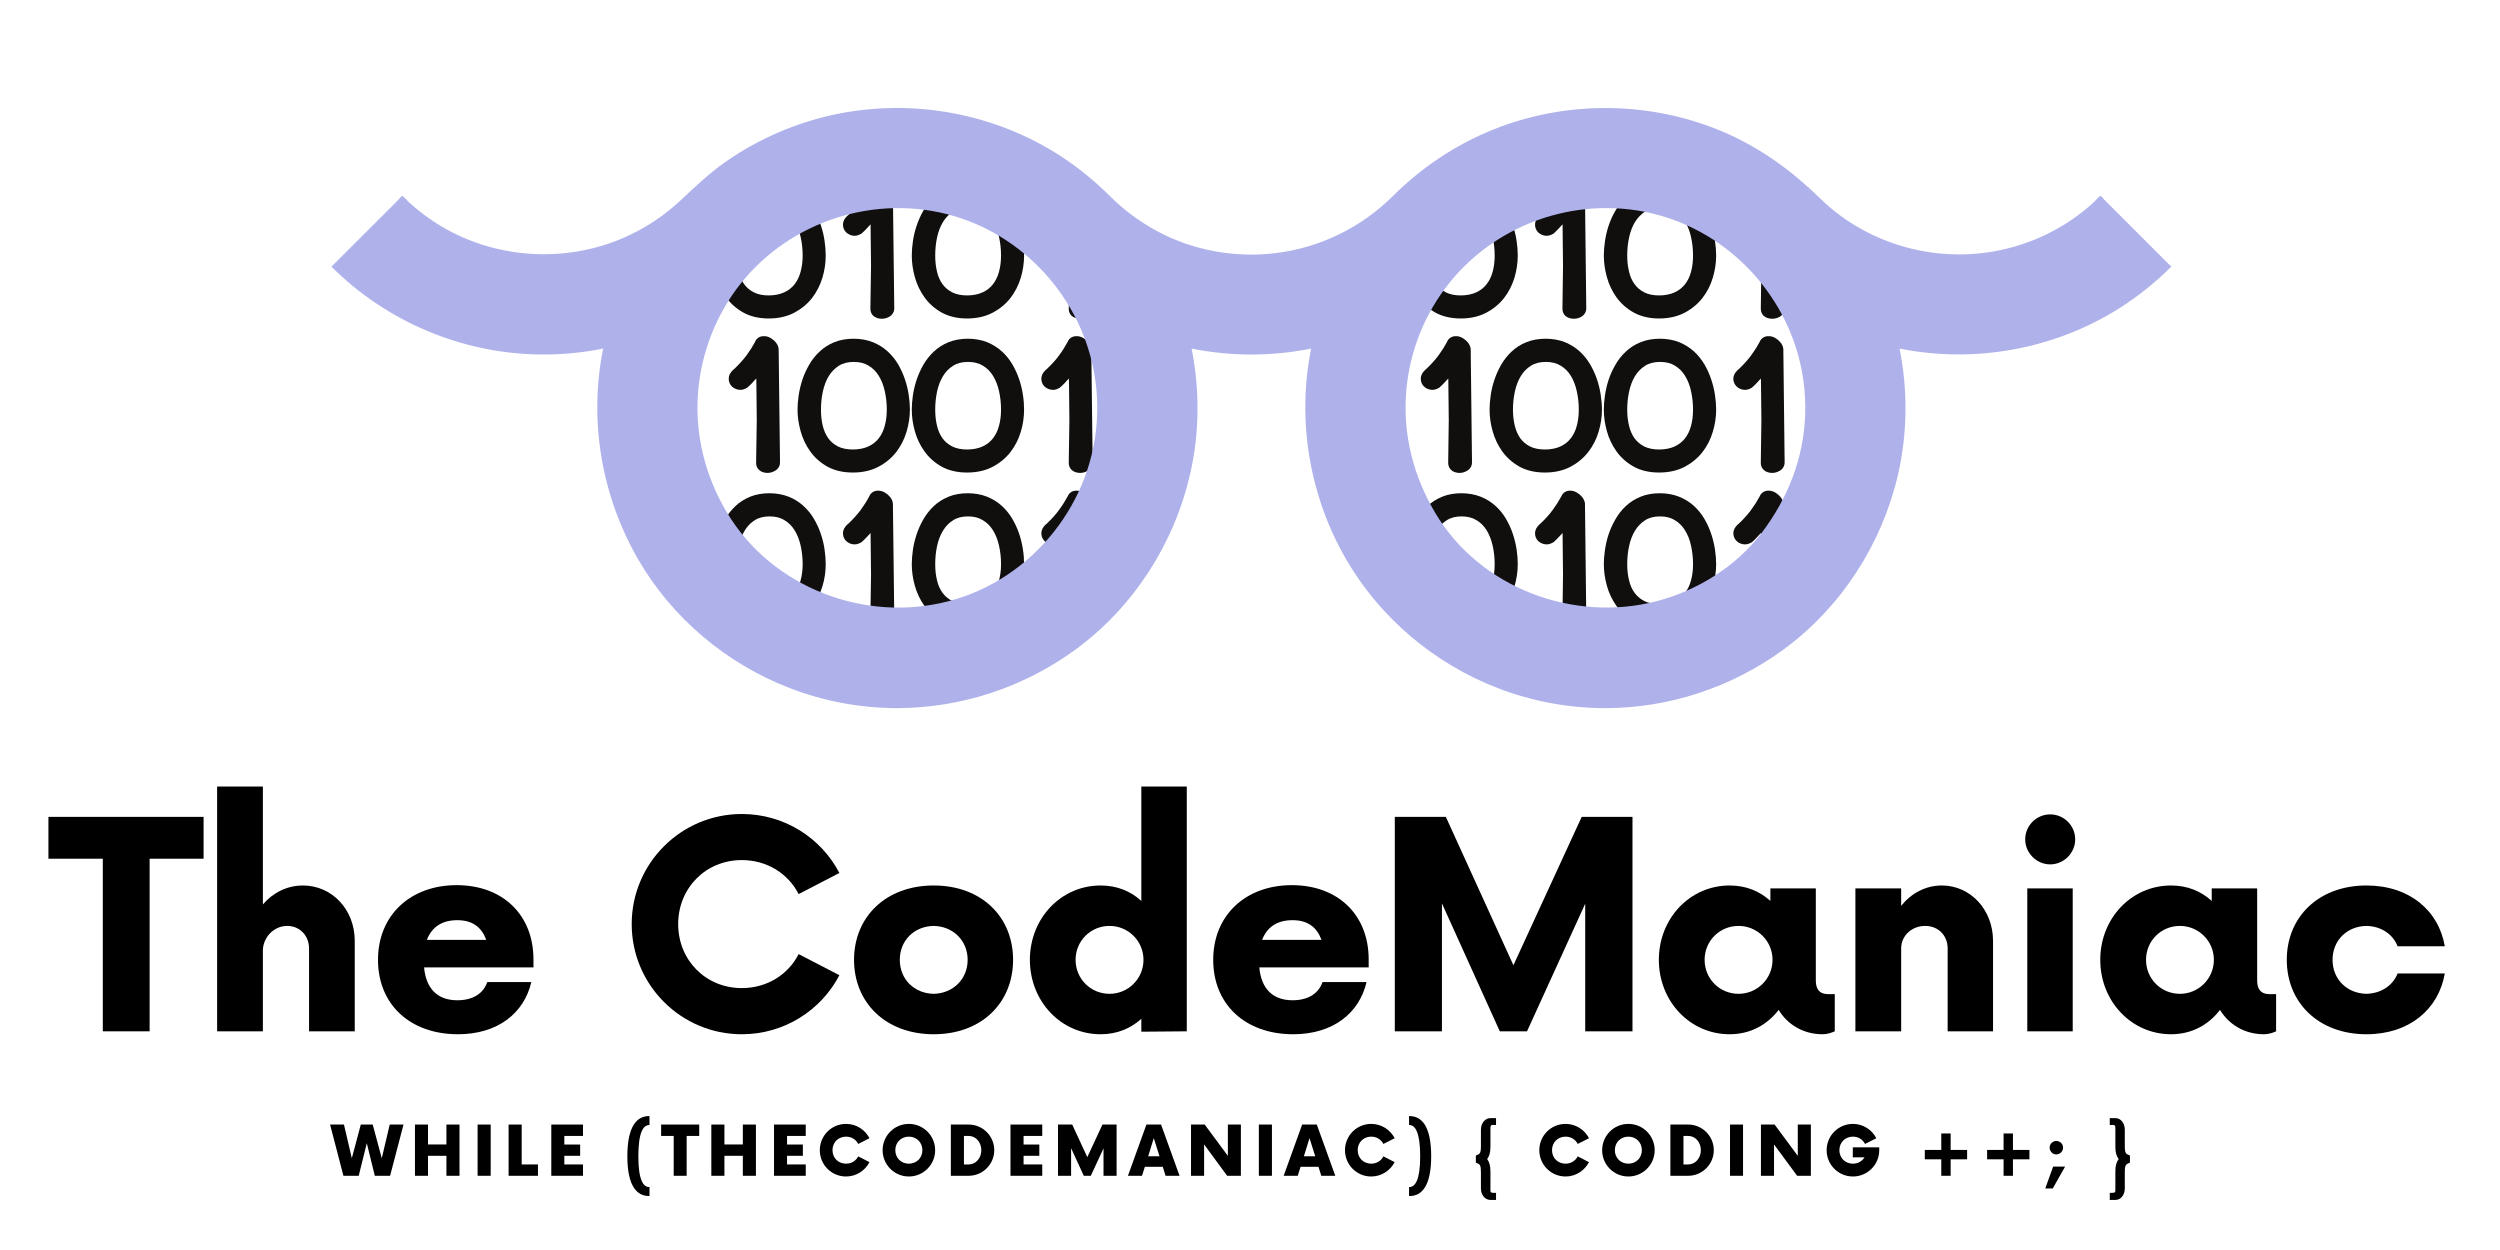 <svg xmlns="http://www.w3.org/2000/svg" width="150" viewBox="0 0 150 75" height="75" version="1.0"><defs><clipPath id="a"><path d="M 84.32 11 L 91.27 11 L 91.27 19.449 L 84.32 19.449 Z M 84.32 11"/></clipPath><clipPath id="b"><path d="M 92 10.914 L 95.23 10.914 L 95.23 19.449 L 92 19.449 Z M 92 10.914"/></clipPath><clipPath id="c"><path d="M 96 11 L 103 11 L 103 19.449 L 96 19.449 Z M 96 11"/></clipPath><clipPath id="d"><path d="M 104 10.914 L 107.09 10.914 L 107.09 19.449 L 104 19.449 Z M 104 10.914"/></clipPath><clipPath id="e"><path d="M 104 20.109 L 107.09 20.109 L 107.09 28.691 L 104 28.691 Z M 104 20.109"/></clipPath><clipPath id="f"><path d="M 84.32 29.352 L 91.27 29.352 L 91.27 37.645 L 84.32 37.645 Z M 84.32 29.352"/></clipPath><clipPath id="g"><path d="M 92 29.352 L 95.23 29.352 L 95.23 37.645 L 92 37.645 Z M 92 29.352"/></clipPath><clipPath id="h"><path d="M 96 29.352 L 103 29.352 L 103 37.645 L 96 37.645 Z M 96 29.352"/></clipPath><clipPath id="i"><path d="M 104 29.352 L 107.09 29.352 L 107.09 37.645 L 104 37.645 Z M 104 29.352"/></clipPath><clipPath id="j"><path d="M 42.801 11 L 49.691 11 L 49.691 19.449 L 42.801 19.449 Z M 42.801 11"/></clipPath><clipPath id="k"><path d="M 50.352 10.914 L 54 10.914 L 54 19.449 L 50.352 19.449 Z M 50.352 10.914"/></clipPath><clipPath id="l"><path d="M 54.312 11 L 61.57 11 L 61.57 19.449 L 54.312 19.449 Z M 54.312 11"/></clipPath><clipPath id="m"><path d="M 62.23 10.914 L 65.57 10.914 L 65.57 19.449 L 62.23 19.449 Z M 62.23 10.914"/></clipPath><clipPath id="n"><path d="M 62.23 20.109 L 65.57 20.109 L 65.57 28.691 L 62.23 28.691 Z M 62.23 20.109"/></clipPath><clipPath id="o"><path d="M 42.801 29.352 L 49.691 29.352 L 49.691 37.645 L 42.801 37.645 Z M 42.801 29.352"/></clipPath><clipPath id="p"><path d="M 50.352 29.352 L 54 29.352 L 54 37.645 L 50.352 37.645 Z M 50.352 29.352"/></clipPath><clipPath id="q"><path d="M 54.312 29.352 L 61.57 29.352 L 61.57 37.645 L 54.312 37.645 Z M 54.312 29.352"/></clipPath><clipPath id="r"><path d="M 62.23 29.352 L 65.57 29.352 L 65.57 37.645 L 62.23 37.645 Z M 62.23 29.352"/></clipPath><clipPath id="s"><path d="M 19.887 6.25 L 130.273 6.25 L 130.273 42.5 L 19.887 42.5 Z M 19.887 6.25"/></clipPath></defs><g clip-path="url(#a)"><path fill="#100F0D" d="M 85.73 15.332 C 85.73 14.969 85.77 14.605 85.844 14.25 C 85.918 13.906 86.035 13.594 86.195 13.324 C 86.355 13.062 86.555 12.859 86.805 12.695 C 87.039 12.543 87.344 12.469 87.699 12.469 C 88.047 12.469 88.348 12.543 88.59 12.691 C 88.844 12.848 89.039 13.043 89.199 13.297 C 89.359 13.562 89.48 13.871 89.559 14.219 C 89.641 14.578 89.68 14.953 89.68 15.332 C 89.68 15.684 89.641 16.012 89.559 16.312 C 89.48 16.598 89.359 16.852 89.191 17.059 C 89.031 17.266 88.828 17.426 88.57 17.543 C 88.078 17.777 87.242 17.797 86.754 17.543 C 86.516 17.422 86.324 17.262 86.176 17.055 C 86.023 16.852 85.91 16.598 85.84 16.309 C 85.766 16.008 85.73 15.68 85.73 15.332 Z M 85.078 17.828 C 85.34 18.199 85.688 18.508 86.105 18.746 C 86.531 18.984 87.051 19.109 87.645 19.109 C 88.223 19.109 88.738 18.992 89.168 18.766 C 89.602 18.539 89.961 18.242 90.242 17.883 C 90.523 17.523 90.73 17.113 90.867 16.668 C 90.996 16.227 91.066 15.777 91.066 15.332 C 91.066 15.059 91.043 14.758 90.996 14.445 C 90.949 14.133 90.871 13.816 90.766 13.504 C 90.664 13.195 90.523 12.895 90.359 12.609 C 90.188 12.316 89.973 12.059 89.723 11.828 C 89.473 11.602 89.172 11.418 88.836 11.281 C 88.156 11.008 87.203 11.008 86.523 11.289 C 86.188 11.43 85.891 11.617 85.641 11.852 C 85.395 12.086 85.188 12.352 85.016 12.652 C 84.848 12.945 84.711 13.246 84.613 13.559 C 84.508 13.863 84.438 14.18 84.391 14.484 C 84.348 14.789 84.328 15.074 84.328 15.332 C 84.328 15.75 84.387 16.18 84.508 16.613 C 84.629 17.055 84.816 17.461 85.078 17.828"/></g><g clip-path="url(#b)"><path fill="#100F0D" d="M 93.008 13.777 Z M 92.672 14.137 C 92.84 14.168 93.008 14.137 93.215 14.016 C 93.324 13.914 93.426 13.816 93.52 13.711 C 93.59 13.629 93.668 13.551 93.754 13.461 L 93.781 15.961 L 93.746 18.512 C 93.746 18.812 93.91 18.957 94.004 19.012 C 94.129 19.086 94.273 19.125 94.434 19.125 C 94.59 19.125 94.742 19.086 94.883 19.004 C 95.07 18.891 95.176 18.711 95.176 18.488 L 95.098 11.68 C 95.074 11.539 95.016 11.41 94.926 11.301 C 94.844 11.199 94.742 11.113 94.621 11.039 C 94.477 10.949 94.316 10.914 94.156 10.922 C 93.945 10.938 93.773 11.055 93.688 11.242 C 93.684 11.25 93.68 11.258 93.68 11.262 C 93.602 11.406 93.523 11.539 93.445 11.664 C 93.355 11.809 93.258 11.949 93.156 12.086 C 93.055 12.227 92.938 12.367 92.809 12.512 C 92.691 12.641 92.559 12.77 92.414 12.906 C 92.398 12.922 92.379 12.934 92.363 12.949 C 92.188 13.113 92.102 13.289 92.102 13.473 C 92.102 13.648 92.16 13.801 92.27 13.922 C 92.375 14.027 92.508 14.102 92.672 14.137"/></g><g clip-path="url(#c)"><path fill="#100F0D" d="M 101.582 15.332 C 101.582 15.684 101.543 16.012 101.461 16.312 C 101.383 16.598 101.262 16.852 101.098 17.059 C 100.934 17.266 100.73 17.426 100.477 17.543 C 99.98 17.777 99.145 17.797 98.656 17.543 C 98.418 17.422 98.23 17.262 98.078 17.055 C 97.926 16.852 97.812 16.598 97.746 16.309 C 97.668 16.008 97.633 15.68 97.633 15.332 C 97.633 14.969 97.668 14.605 97.746 14.25 C 97.82 13.906 97.934 13.594 98.098 13.324 C 98.258 13.062 98.457 12.859 98.707 12.695 C 98.945 12.543 99.246 12.469 99.602 12.469 C 99.953 12.469 100.25 12.543 100.492 12.691 C 100.742 12.848 100.945 13.043 101.098 13.297 C 101.266 13.562 101.387 13.871 101.461 14.219 C 101.543 14.578 101.582 14.953 101.582 15.332 Z M 102.668 13.504 C 102.566 13.195 102.426 12.895 102.262 12.609 C 102.09 12.316 101.875 12.059 101.629 11.828 C 101.375 11.602 101.074 11.418 100.742 11.281 C 100.059 11.008 99.102 11.008 98.43 11.289 C 98.09 11.43 97.793 11.617 97.543 11.852 C 97.297 12.086 97.086 12.352 96.918 12.652 C 96.75 12.945 96.613 13.246 96.512 13.559 C 96.41 13.863 96.34 14.18 96.297 14.484 C 96.25 14.789 96.23 15.074 96.23 15.332 C 96.23 15.75 96.289 16.18 96.41 16.613 C 96.527 17.055 96.723 17.461 96.98 17.828 C 97.246 18.199 97.59 18.508 98.012 18.746 C 98.438 18.984 98.953 19.109 99.547 19.109 C 100.125 19.109 100.637 18.992 101.074 18.766 C 101.504 18.539 101.863 18.242 102.145 17.883 C 102.426 17.523 102.637 17.113 102.766 16.668 C 102.902 16.227 102.969 15.777 102.969 15.332 C 102.969 15.059 102.945 14.758 102.898 14.445 C 102.852 14.133 102.773 13.816 102.668 13.504"/></g><g clip-path="url(#d)"><path fill="#100F0D" d="M 104.91 13.777 Z M 104.57 14.137 C 104.742 14.168 104.91 14.137 105.117 14.016 C 105.23 13.914 105.328 13.816 105.422 13.711 C 105.496 13.629 105.57 13.551 105.656 13.461 L 105.684 15.961 L 105.648 18.512 C 105.648 18.812 105.812 18.957 105.906 19.012 C 106.031 19.086 106.172 19.125 106.336 19.125 C 106.492 19.125 106.645 19.086 106.785 19.004 C 106.973 18.891 107.078 18.711 107.078 18.488 L 107 11.68 C 106.977 11.539 106.922 11.41 106.828 11.301 C 106.746 11.199 106.648 11.113 106.527 11.039 C 106.383 10.949 106.223 10.914 106.059 10.922 C 105.848 10.938 105.676 11.055 105.59 11.242 C 105.586 11.25 105.586 11.258 105.582 11.262 C 105.504 11.406 105.426 11.539 105.348 11.664 C 105.258 11.809 105.16 11.949 105.059 12.086 C 104.957 12.227 104.84 12.367 104.711 12.512 C 104.594 12.641 104.465 12.77 104.32 12.906 C 104.297 12.922 104.281 12.934 104.266 12.949 C 104.09 13.113 104 13.289 104 13.473 C 104 13.648 104.062 13.801 104.176 13.922 C 104.277 14.027 104.41 14.102 104.57 14.137"/></g><path fill="#100F0D" d="M 86.152 23.023 Z M 87.148 28.262 C 87.273 28.336 87.418 28.375 87.578 28.375 C 87.734 28.375 87.887 28.328 88.027 28.246 C 88.215 28.137 88.32 27.957 88.32 27.738 L 88.242 20.926 C 88.219 20.785 88.16 20.656 88.07 20.543 C 87.988 20.445 87.887 20.359 87.766 20.285 C 87.621 20.199 87.465 20.156 87.301 20.172 C 87.09 20.184 86.918 20.301 86.832 20.488 C 86.828 20.496 86.828 20.504 86.824 20.512 C 86.746 20.652 86.668 20.785 86.59 20.914 C 86.5 21.055 86.402 21.195 86.301 21.336 C 86.199 21.477 86.082 21.613 85.953 21.754 C 85.836 21.883 85.703 22.02 85.559 22.152 C 85.543 22.164 85.523 22.18 85.508 22.195 C 85.332 22.359 85.246 22.535 85.246 22.719 C 85.246 22.895 85.305 23.047 85.418 23.168 C 85.52 23.277 85.652 23.348 85.816 23.379 C 85.984 23.414 86.152 23.387 86.359 23.258 C 86.469 23.16 86.57 23.062 86.664 22.961 C 86.738 22.879 86.812 22.793 86.898 22.711 L 86.926 25.207 L 86.891 27.758 C 86.891 28.059 87.055 28.199 87.148 28.262"/><path fill="#100F0D" d="M 94.727 24.578 C 94.727 24.926 94.688 25.258 94.605 25.555 C 94.531 25.844 94.406 26.094 94.242 26.305 C 94.082 26.512 93.879 26.668 93.621 26.789 C 93.129 27.023 92.293 27.039 91.801 26.789 C 91.566 26.668 91.375 26.508 91.223 26.305 C 91.074 26.094 90.961 25.844 90.891 25.555 C 90.816 25.254 90.777 24.926 90.777 24.578 C 90.777 24.215 90.816 23.852 90.891 23.496 C 90.965 23.152 91.082 22.84 91.246 22.57 C 91.402 22.309 91.602 22.105 91.852 21.945 C 92.09 21.793 92.391 21.715 92.75 21.715 C 93.098 21.715 93.395 21.789 93.637 21.938 C 93.891 22.09 94.09 22.289 94.246 22.543 C 94.41 22.809 94.531 23.121 94.605 23.465 C 94.688 23.824 94.727 24.199 94.727 24.578 Z M 95.816 22.75 C 95.711 22.441 95.57 22.141 95.406 21.855 C 95.234 21.566 95.023 21.301 94.773 21.078 C 94.52 20.848 94.219 20.664 93.887 20.527 C 93.203 20.254 92.25 20.254 91.574 20.535 C 91.234 20.672 90.938 20.863 90.688 21.102 C 90.445 21.332 90.234 21.598 90.062 21.898 C 89.898 22.188 89.762 22.492 89.66 22.801 C 89.555 23.113 89.484 23.426 89.441 23.73 C 89.398 24.035 89.375 24.32 89.375 24.578 C 89.375 24.996 89.434 25.426 89.555 25.859 C 89.676 26.297 89.867 26.707 90.125 27.07 C 90.391 27.445 90.738 27.754 91.156 27.992 C 91.582 28.23 92.098 28.352 92.691 28.352 C 93.273 28.352 93.785 28.238 94.219 28.012 C 94.648 27.785 95.008 27.488 95.289 27.129 C 95.57 26.77 95.781 26.359 95.914 25.914 C 96.047 25.473 96.117 25.023 96.117 24.578 C 96.117 24.305 96.09 24.008 96.043 23.691 C 95.996 23.379 95.922 23.062 95.816 22.75"/><path fill="#100F0D" d="M 101.582 24.578 C 101.582 24.926 101.543 25.258 101.461 25.555 C 101.383 25.844 101.262 26.094 101.098 26.305 C 100.934 26.512 100.73 26.668 100.477 26.789 C 99.98 27.023 99.145 27.039 98.656 26.789 C 98.418 26.668 98.23 26.508 98.078 26.305 C 97.926 26.094 97.812 25.844 97.746 25.555 C 97.668 25.254 97.633 24.926 97.633 24.578 C 97.633 24.215 97.668 23.852 97.746 23.496 C 97.82 23.152 97.934 22.84 98.098 22.57 C 98.258 22.309 98.457 22.105 98.707 21.945 C 98.945 21.793 99.246 21.715 99.602 21.715 C 99.953 21.715 100.25 21.789 100.492 21.938 C 100.742 22.09 100.945 22.289 101.098 22.543 C 101.266 22.809 101.387 23.121 101.461 23.465 C 101.543 23.824 101.582 24.199 101.582 24.578 Z M 102.668 22.75 C 102.566 22.441 102.426 22.141 102.262 21.855 C 102.09 21.566 101.875 21.301 101.629 21.078 C 101.375 20.848 101.074 20.664 100.742 20.527 C 100.059 20.254 99.102 20.254 98.43 20.535 C 98.09 20.672 97.793 20.863 97.543 21.102 C 97.297 21.332 97.086 21.598 96.918 21.898 C 96.75 22.188 96.613 22.492 96.512 22.801 C 96.41 23.113 96.34 23.426 96.297 23.73 C 96.25 24.035 96.23 24.32 96.23 24.578 C 96.23 24.996 96.289 25.426 96.41 25.859 C 96.527 26.297 96.723 26.707 96.98 27.07 C 97.246 27.445 97.59 27.754 98.012 27.992 C 98.438 28.23 98.953 28.352 99.547 28.352 C 100.125 28.352 100.637 28.238 101.074 28.012 C 101.504 27.785 101.863 27.488 102.145 27.129 C 102.426 26.77 102.637 26.359 102.766 25.914 C 102.902 25.473 102.969 25.023 102.969 24.578 C 102.969 24.305 102.945 24.008 102.898 23.691 C 102.852 23.379 102.773 23.062 102.668 22.75"/><g clip-path="url(#e)"><path fill="#100F0D" d="M 104.91 23.023 Z M 106.828 20.543 C 106.746 20.445 106.648 20.359 106.527 20.285 C 106.383 20.199 106.223 20.156 106.059 20.172 C 105.848 20.184 105.676 20.301 105.59 20.488 C 105.586 20.496 105.586 20.504 105.582 20.512 C 105.504 20.652 105.426 20.785 105.348 20.914 C 105.258 21.055 105.16 21.195 105.059 21.336 C 104.957 21.477 104.84 21.613 104.711 21.754 C 104.594 21.883 104.465 22.02 104.32 22.152 C 104.297 22.164 104.281 22.18 104.266 22.195 C 104.09 22.359 104 22.535 104 22.719 C 104 22.895 104.062 23.047 104.176 23.168 C 104.277 23.277 104.41 23.348 104.57 23.379 C 104.742 23.414 104.91 23.387 105.117 23.258 C 105.23 23.16 105.328 23.062 105.422 22.961 C 105.496 22.879 105.57 22.793 105.656 22.711 L 105.684 25.207 L 105.648 27.758 C 105.648 28.059 105.812 28.199 105.906 28.262 C 106.031 28.336 106.172 28.375 106.336 28.375 C 106.492 28.375 106.645 28.328 106.785 28.246 C 106.973 28.137 107.078 27.957 107.078 27.738 L 107 20.926 C 106.977 20.785 106.922 20.656 106.828 20.543"/></g><g clip-path="url(#f)"><path fill="#100F0D" d="M 89.68 33.852 C 89.68 34.199 89.641 34.527 89.559 34.828 C 89.48 35.117 89.359 35.367 89.191 35.574 C 89.031 35.785 88.828 35.941 88.57 36.062 C 88.078 36.293 87.242 36.312 86.754 36.062 C 86.516 35.938 86.324 35.777 86.176 35.574 C 86.023 35.367 85.91 35.117 85.84 34.828 C 85.766 34.523 85.73 34.199 85.73 33.852 C 85.73 33.484 85.77 33.121 85.844 32.766 C 85.918 32.422 86.035 32.113 86.195 31.844 C 86.355 31.582 86.555 31.375 86.805 31.215 C 87.039 31.062 87.344 30.984 87.699 30.984 C 88.047 30.984 88.348 31.059 88.59 31.211 C 88.844 31.363 89.039 31.562 89.199 31.816 C 89.359 32.082 89.48 32.391 89.559 32.738 C 89.641 33.098 89.68 33.473 89.68 33.852 Z M 90.766 32.023 C 90.664 31.711 90.523 31.414 90.359 31.129 C 90.188 30.836 89.973 30.574 89.723 30.348 C 89.473 30.121 89.172 29.934 88.836 29.801 C 88.156 29.527 87.203 29.523 86.523 29.805 C 86.188 29.945 85.891 30.133 85.641 30.371 C 85.395 30.602 85.188 30.871 85.016 31.172 C 84.848 31.461 84.711 31.766 84.613 32.074 C 84.508 32.383 84.438 32.695 84.391 33 C 84.348 33.305 84.328 33.59 84.328 33.852 C 84.328 34.266 84.387 34.699 84.508 35.133 C 84.629 35.57 84.816 35.98 85.078 36.344 C 85.34 36.715 85.688 37.027 86.105 37.262 C 86.531 37.504 87.051 37.625 87.645 37.625 C 88.223 37.625 88.738 37.512 89.168 37.281 C 89.602 37.059 89.961 36.762 90.242 36.398 C 90.523 36.043 90.73 35.633 90.867 35.184 C 90.996 34.746 91.066 34.297 91.066 33.852 C 91.066 33.578 91.043 33.277 90.996 32.965 C 90.949 32.652 90.871 32.332 90.766 32.023"/></g><g clip-path="url(#g)"><path fill="#100F0D" d="M 93.008 32.293 Z M 94.926 29.816 C 94.844 29.719 94.742 29.633 94.621 29.559 C 94.477 29.469 94.316 29.43 94.156 29.441 C 93.945 29.453 93.773 29.574 93.688 29.762 C 93.684 29.77 93.68 29.773 93.68 29.781 C 93.602 29.922 93.523 30.059 93.445 30.184 C 93.355 30.324 93.258 30.465 93.156 30.605 C 93.055 30.746 92.938 30.887 92.809 31.027 C 92.691 31.16 92.559 31.289 92.414 31.426 C 92.398 31.438 92.379 31.453 92.363 31.469 C 92.188 31.633 92.102 31.809 92.102 31.992 C 92.102 32.164 92.16 32.32 92.27 32.441 C 92.375 32.547 92.508 32.621 92.672 32.652 C 92.84 32.684 93.008 32.656 93.215 32.531 C 93.324 32.434 93.426 32.332 93.52 32.23 C 93.59 32.148 93.668 32.066 93.754 31.98 L 93.781 34.48 L 93.746 37.031 C 93.746 37.328 93.91 37.473 94.004 37.531 C 94.129 37.605 94.273 37.645 94.434 37.645 C 94.59 37.645 94.742 37.605 94.883 37.52 C 95.07 37.406 95.176 37.227 95.176 37.008 L 95.098 30.195 C 95.074 30.059 95.016 29.93 94.926 29.816"/></g><g clip-path="url(#h)"><path fill="#100F0D" d="M 101.582 33.852 C 101.582 34.199 101.543 34.527 101.461 34.828 C 101.383 35.117 101.262 35.367 101.098 35.574 C 100.934 35.785 100.73 35.941 100.477 36.062 C 99.98 36.293 99.145 36.312 98.656 36.062 C 98.418 35.938 98.23 35.777 98.078 35.574 C 97.926 35.367 97.812 35.117 97.746 34.828 C 97.668 34.523 97.633 34.199 97.633 33.852 C 97.633 33.484 97.668 33.121 97.746 32.766 C 97.82 32.422 97.934 32.113 98.098 31.844 C 98.258 31.582 98.457 31.375 98.707 31.215 C 98.945 31.062 99.246 30.984 99.602 30.984 C 99.953 30.984 100.25 31.059 100.492 31.211 C 100.742 31.363 100.945 31.562 101.098 31.816 C 101.266 32.082 101.387 32.391 101.461 32.738 C 101.543 33.098 101.582 33.473 101.582 33.852 Z M 102.668 32.023 C 102.566 31.711 102.426 31.414 102.262 31.129 C 102.09 30.836 101.875 30.574 101.629 30.348 C 101.375 30.121 101.074 29.934 100.742 29.801 C 100.059 29.527 99.102 29.523 98.43 29.805 C 98.09 29.945 97.793 30.133 97.543 30.371 C 97.297 30.602 97.086 30.871 96.918 31.172 C 96.75 31.461 96.613 31.766 96.512 32.074 C 96.41 32.383 96.34 32.695 96.297 33 C 96.25 33.305 96.23 33.59 96.23 33.852 C 96.23 34.266 96.289 34.699 96.41 35.133 C 96.527 35.57 96.723 35.98 96.98 36.344 C 97.246 36.715 97.59 37.027 98.012 37.262 C 98.438 37.504 98.953 37.625 99.547 37.625 C 100.125 37.625 100.637 37.512 101.074 37.281 C 101.504 37.059 101.863 36.762 102.145 36.398 C 102.426 36.043 102.637 35.633 102.766 35.184 C 102.902 34.746 102.969 34.297 102.969 33.852 C 102.969 33.578 102.945 33.277 102.898 32.965 C 102.852 32.652 102.773 32.332 102.668 32.023"/></g><g clip-path="url(#i)"><path fill="#100F0D" d="M 104.91 32.293 Z M 106.828 29.816 C 106.746 29.719 106.648 29.633 106.527 29.559 C 106.383 29.469 106.223 29.43 106.059 29.441 C 105.848 29.453 105.676 29.574 105.59 29.762 C 105.586 29.77 105.586 29.773 105.582 29.781 C 105.504 29.922 105.426 30.059 105.348 30.184 C 105.258 30.324 105.16 30.465 105.059 30.605 C 104.957 30.746 104.84 30.887 104.711 31.027 C 104.594 31.16 104.465 31.289 104.32 31.426 C 104.297 31.438 104.281 31.453 104.266 31.469 C 104.09 31.633 104 31.809 104 31.992 C 104 32.164 104.062 32.32 104.176 32.441 C 104.277 32.547 104.41 32.621 104.57 32.652 C 104.742 32.684 104.91 32.656 105.117 32.531 C 105.23 32.434 105.328 32.332 105.422 32.23 C 105.496 32.148 105.57 32.066 105.656 31.98 L 105.684 34.48 L 105.648 37.031 C 105.648 37.328 105.812 37.473 105.906 37.531 C 106.031 37.605 106.172 37.645 106.336 37.645 C 106.492 37.645 106.645 37.605 106.785 37.52 C 106.973 37.406 107.078 37.227 107.078 37.008 L 107 30.195 C 106.977 30.059 106.922 29.93 106.828 29.816"/></g><g clip-path="url(#j)"><path fill="#100F0D" d="M 44.211 15.332 C 44.211 14.969 44.246 14.605 44.324 14.25 C 44.395 13.906 44.512 13.594 44.676 13.324 C 44.832 13.062 45.031 12.859 45.281 12.695 C 45.52 12.543 45.82 12.469 46.18 12.469 C 46.527 12.469 46.828 12.543 47.066 12.691 C 47.32 12.848 47.52 13.043 47.676 13.297 C 47.84 13.562 47.961 13.871 48.039 14.219 C 48.117 14.578 48.16 14.953 48.16 15.332 C 48.16 15.684 48.117 16.012 48.035 16.312 C 47.957 16.598 47.836 16.852 47.672 17.059 C 47.512 17.266 47.305 17.426 47.047 17.543 C 46.555 17.777 45.719 17.797 45.234 17.543 C 44.992 17.422 44.805 17.262 44.652 17.055 C 44.5 16.852 44.391 16.598 44.32 16.309 C 44.246 16.008 44.211 15.68 44.211 15.332 Z M 43.559 17.828 C 43.82 18.199 44.168 18.508 44.586 18.746 C 45.012 18.984 45.527 19.109 46.121 19.109 C 46.699 19.109 47.215 18.992 47.648 18.766 C 48.078 18.539 48.441 18.242 48.723 17.883 C 49 17.523 49.207 17.113 49.344 16.668 C 49.477 16.227 49.543 15.777 49.543 15.332 C 49.543 15.059 49.52 14.758 49.473 14.445 C 49.43 14.133 49.352 13.816 49.246 13.504 C 49.141 13.195 49.004 12.895 48.836 12.609 C 48.664 12.316 48.449 12.059 48.199 11.828 C 47.949 11.602 47.648 11.418 47.316 11.281 C 46.637 11.008 45.68 11.008 45.004 11.289 C 44.668 11.43 44.367 11.617 44.121 11.852 C 43.875 12.086 43.664 12.352 43.492 12.652 C 43.324 12.945 43.188 13.246 43.09 13.559 C 42.988 13.863 42.914 14.18 42.871 14.484 C 42.828 14.789 42.805 15.074 42.805 15.332 C 42.805 15.75 42.863 16.18 42.984 16.613 C 43.105 17.055 43.297 17.461 43.559 17.828"/></g><g clip-path="url(#k)"><path fill="#100F0D" d="M 51.484 13.777 Z M 51.148 14.137 C 51.316 14.168 51.488 14.137 51.691 14.016 C 51.805 13.914 51.906 13.816 52 13.711 C 52.07 13.629 52.148 13.551 52.234 13.461 L 52.262 15.961 L 52.223 18.512 C 52.223 18.812 52.387 18.957 52.484 19.012 C 52.605 19.086 52.75 19.125 52.91 19.125 C 53.066 19.125 53.219 19.086 53.359 19.004 C 53.551 18.891 53.656 18.711 53.656 18.488 L 53.574 11.68 C 53.555 11.539 53.496 11.41 53.402 11.301 C 53.324 11.199 53.223 11.113 53.102 11.039 C 52.953 10.949 52.797 10.914 52.637 10.922 C 52.422 10.938 52.25 11.055 52.164 11.242 C 52.164 11.25 52.16 11.258 52.156 11.262 C 52.082 11.406 52 11.539 51.922 11.664 C 51.832 11.809 51.738 11.949 51.637 12.086 C 51.531 12.227 51.414 12.367 51.285 12.512 C 51.168 12.641 51.039 12.77 50.895 12.906 C 50.875 12.922 50.855 12.934 50.84 12.949 C 50.664 13.113 50.578 13.289 50.578 13.473 C 50.578 13.648 50.637 13.801 50.75 13.922 C 50.855 14.027 50.988 14.102 51.148 14.137"/></g><g clip-path="url(#l)"><path fill="#100F0D" d="M 60.062 15.332 C 60.062 15.684 60.023 16.012 59.938 16.312 C 59.863 16.598 59.738 16.852 59.574 17.059 C 59.414 17.266 59.211 17.426 58.953 17.543 C 58.461 17.777 57.625 17.797 57.137 17.543 C 56.898 17.422 56.707 17.262 56.555 17.055 C 56.406 16.852 56.289 16.598 56.223 16.309 C 56.148 16.008 56.113 15.68 56.113 15.332 C 56.113 14.969 56.148 14.605 56.223 14.25 C 56.297 13.906 56.414 13.594 56.578 13.324 C 56.734 13.062 56.934 12.859 57.188 12.695 C 57.422 12.543 57.723 12.469 58.082 12.469 C 58.43 12.469 58.727 12.543 58.969 12.691 C 59.223 12.848 59.422 13.043 59.578 13.297 C 59.742 13.562 59.863 13.871 59.941 14.219 C 60.023 14.578 60.062 14.953 60.062 15.332 Z M 61.148 13.504 C 61.043 13.195 60.906 12.895 60.738 12.609 C 60.566 12.316 60.355 12.059 60.105 11.828 C 59.852 11.602 59.551 11.418 59.219 11.281 C 58.539 11.008 57.582 11.008 56.906 11.289 C 56.57 11.43 56.27 11.617 56.023 11.852 C 55.777 12.086 55.566 12.352 55.395 12.652 C 55.23 12.945 55.094 13.246 54.992 13.559 C 54.891 13.863 54.816 14.18 54.773 14.484 C 54.73 14.789 54.707 15.074 54.707 15.332 C 54.707 15.75 54.766 16.18 54.887 16.613 C 55.008 17.055 55.199 17.461 55.461 17.828 C 55.723 18.199 56.07 18.508 56.488 18.746 C 56.914 18.984 57.43 19.109 58.023 19.109 C 58.605 19.109 59.117 18.992 59.551 18.766 C 59.984 18.539 60.344 18.242 60.625 17.883 C 60.902 17.523 61.113 17.113 61.246 16.668 C 61.379 16.227 61.445 15.777 61.445 15.332 C 61.445 15.059 61.426 14.758 61.375 14.445 C 61.328 14.133 61.254 13.816 61.148 13.504"/></g><g clip-path="url(#m)"><path fill="#100F0D" d="M 63.387 13.777 Z M 63.051 14.137 C 63.219 14.168 63.391 14.137 63.594 14.016 C 63.707 13.914 63.809 13.816 63.902 13.711 C 63.973 13.629 64.047 13.551 64.137 13.461 L 64.164 15.961 L 64.125 18.512 C 64.125 18.812 64.289 18.957 64.387 19.012 C 64.508 19.086 64.652 19.125 64.812 19.125 C 64.973 19.125 65.121 19.086 65.262 19.004 C 65.453 18.891 65.559 18.711 65.559 18.488 L 65.477 11.68 C 65.457 11.539 65.398 11.41 65.305 11.301 C 65.227 11.199 65.125 11.113 65.004 11.039 C 64.859 10.949 64.699 10.914 64.539 10.922 C 64.324 10.938 64.152 11.055 64.07 11.242 C 64.062 11.25 64.062 11.258 64.059 11.262 C 63.98 11.406 63.902 11.539 63.824 11.664 C 63.738 11.809 63.637 11.949 63.535 12.086 C 63.434 12.227 63.32 12.367 63.191 12.512 C 63.07 12.641 62.941 12.77 62.797 12.906 C 62.777 12.922 62.758 12.934 62.742 12.949 C 62.57 13.113 62.48 13.289 62.48 13.473 C 62.48 13.648 62.539 13.801 62.652 13.922 C 62.758 14.027 62.887 14.102 63.051 14.137"/></g><path fill="#100F0D" d="M 44.629 23.023 Z M 45.629 28.262 C 45.75 28.336 45.895 28.375 46.055 28.375 C 46.215 28.375 46.363 28.328 46.504 28.246 C 46.695 28.137 46.801 27.957 46.801 27.738 L 46.719 20.926 C 46.699 20.785 46.641 20.656 46.547 20.543 C 46.469 20.445 46.367 20.359 46.246 20.285 C 46.102 20.199 45.945 20.156 45.781 20.172 C 45.566 20.184 45.395 20.301 45.312 20.488 C 45.309 20.496 45.305 20.504 45.305 20.512 C 45.227 20.652 45.145 20.785 45.07 20.914 C 44.977 21.055 44.883 21.195 44.781 21.336 C 44.676 21.477 44.559 21.613 44.43 21.754 C 44.312 21.883 44.184 22.02 44.039 22.152 C 44.02 22.164 44 22.18 43.984 22.195 C 43.809 22.359 43.723 22.535 43.723 22.719 C 43.723 22.895 43.781 23.047 43.895 23.168 C 44 23.277 44.133 23.348 44.293 23.379 C 44.461 23.414 44.633 23.387 44.836 23.258 C 44.949 23.16 45.051 23.062 45.145 22.961 C 45.215 22.879 45.293 22.793 45.379 22.711 L 45.406 25.207 L 45.367 27.758 C 45.367 28.059 45.531 28.199 45.629 28.262"/><path fill="#100F0D" d="M 53.207 24.578 C 53.207 24.926 53.168 25.258 53.082 25.555 C 53.008 25.844 52.887 26.094 52.719 26.305 C 52.559 26.512 52.355 26.668 52.098 26.789 C 51.605 27.023 50.77 27.039 50.281 26.789 C 50.043 26.668 49.852 26.508 49.703 26.305 C 49.551 26.094 49.438 25.844 49.367 25.555 C 49.293 25.254 49.258 24.926 49.258 24.578 C 49.258 24.215 49.293 23.852 49.371 23.496 C 49.445 23.152 49.559 22.84 49.723 22.57 C 49.883 22.309 50.082 22.105 50.332 21.945 C 50.566 21.793 50.871 21.715 51.227 21.715 C 51.574 21.715 51.875 21.789 52.113 21.938 C 52.371 22.09 52.566 22.289 52.723 22.543 C 52.887 22.809 53.008 23.121 53.086 23.465 C 53.168 23.824 53.207 24.199 53.207 24.578 Z M 54.293 22.75 C 54.188 22.441 54.051 22.141 53.887 21.855 C 53.711 21.566 53.5 21.301 53.25 21.078 C 53 20.848 52.699 20.664 52.363 20.527 C 51.684 20.254 50.727 20.254 50.051 20.535 C 49.715 20.672 49.418 20.863 49.168 21.102 C 48.922 21.332 48.711 21.598 48.543 21.898 C 48.375 22.188 48.238 22.492 48.137 22.801 C 48.035 23.113 47.965 23.426 47.918 23.73 C 47.875 24.035 47.852 24.32 47.852 24.578 C 47.852 24.996 47.914 25.426 48.035 25.859 C 48.152 26.297 48.344 26.707 48.605 27.07 C 48.867 27.445 49.215 27.754 49.633 27.992 C 50.059 28.23 50.574 28.352 51.172 28.352 C 51.75 28.352 52.262 28.238 52.695 28.012 C 53.129 27.785 53.488 27.488 53.77 27.129 C 54.047 26.77 54.258 26.359 54.391 25.914 C 54.523 25.473 54.594 25.023 54.594 24.578 C 54.594 24.305 54.57 24.008 54.523 23.691 C 54.477 23.379 54.398 23.062 54.293 22.75"/><path fill="#100F0D" d="M 60.062 24.578 C 60.062 24.926 60.023 25.258 59.938 25.555 C 59.863 25.844 59.738 26.094 59.574 26.305 C 59.414 26.512 59.211 26.668 58.953 26.789 C 58.461 27.023 57.625 27.039 57.137 26.789 C 56.898 26.668 56.707 26.508 56.555 26.305 C 56.406 26.094 56.289 25.844 56.223 25.555 C 56.148 25.254 56.113 24.926 56.113 24.578 C 56.113 24.215 56.148 23.852 56.223 23.496 C 56.297 23.152 56.414 22.84 56.578 22.57 C 56.734 22.309 56.934 22.105 57.188 21.945 C 57.422 21.793 57.723 21.715 58.082 21.715 C 58.43 21.715 58.727 21.789 58.969 21.938 C 59.223 22.09 59.422 22.289 59.578 22.543 C 59.742 22.809 59.863 23.121 59.941 23.465 C 60.023 23.824 60.062 24.199 60.062 24.578 Z M 61.148 22.75 C 61.043 22.441 60.906 22.141 60.738 21.855 C 60.566 21.566 60.355 21.301 60.105 21.078 C 59.852 20.848 59.551 20.664 59.219 20.527 C 58.539 20.254 57.582 20.254 56.906 20.535 C 56.57 20.672 56.27 20.863 56.023 21.102 C 55.777 21.332 55.566 21.598 55.395 21.898 C 55.23 22.188 55.094 22.492 54.992 22.801 C 54.891 23.113 54.816 23.426 54.773 23.73 C 54.73 24.035 54.707 24.32 54.707 24.578 C 54.707 24.996 54.766 25.426 54.887 25.859 C 55.008 26.297 55.199 26.707 55.461 27.07 C 55.723 27.445 56.07 27.754 56.488 27.992 C 56.914 28.23 57.43 28.352 58.023 28.352 C 58.605 28.352 59.117 28.238 59.551 28.012 C 59.984 27.785 60.344 27.488 60.625 27.129 C 60.902 26.77 61.113 26.359 61.246 25.914 C 61.379 25.473 61.445 25.023 61.445 24.578 C 61.445 24.305 61.426 24.008 61.375 23.691 C 61.328 23.379 61.254 23.062 61.148 22.75"/><g clip-path="url(#n)"><path fill="#100F0D" d="M 63.387 23.023 Z M 65.305 20.543 C 65.227 20.445 65.125 20.359 65.004 20.285 C 64.859 20.199 64.699 20.156 64.539 20.172 C 64.324 20.184 64.152 20.301 64.07 20.488 C 64.062 20.496 64.062 20.504 64.059 20.512 C 63.98 20.652 63.902 20.785 63.824 20.914 C 63.738 21.055 63.637 21.195 63.535 21.336 C 63.434 21.477 63.32 21.613 63.191 21.754 C 63.07 21.883 62.941 22.02 62.797 22.152 C 62.777 22.164 62.758 22.18 62.742 22.195 C 62.57 22.359 62.48 22.535 62.48 22.719 C 62.48 22.895 62.539 23.047 62.652 23.168 C 62.758 23.277 62.887 23.348 63.051 23.379 C 63.219 23.414 63.391 23.387 63.594 23.258 C 63.707 23.16 63.809 23.062 63.902 22.961 C 63.973 22.879 64.047 22.793 64.137 22.711 L 64.164 25.207 L 64.125 27.758 C 64.125 28.059 64.289 28.199 64.387 28.262 C 64.508 28.336 64.652 28.375 64.812 28.375 C 64.973 28.375 65.121 28.328 65.262 28.246 C 65.453 28.137 65.559 27.957 65.559 27.738 L 65.477 20.926 C 65.457 20.785 65.398 20.656 65.305 20.543"/></g><g clip-path="url(#o)"><path fill="#100F0D" d="M 48.16 33.852 C 48.16 34.199 48.117 34.527 48.035 34.828 C 47.957 35.117 47.836 35.367 47.672 35.574 C 47.512 35.785 47.305 35.941 47.047 36.062 C 46.555 36.293 45.719 36.312 45.234 36.062 C 44.992 35.938 44.805 35.777 44.652 35.574 C 44.5 35.367 44.391 35.117 44.32 34.828 C 44.246 34.523 44.211 34.199 44.211 33.852 C 44.211 33.484 44.246 33.121 44.324 32.766 C 44.395 32.422 44.512 32.113 44.676 31.844 C 44.832 31.582 45.031 31.375 45.281 31.215 C 45.52 31.062 45.82 30.984 46.18 30.984 C 46.527 30.984 46.828 31.059 47.066 31.211 C 47.32 31.363 47.52 31.562 47.676 31.816 C 47.84 32.082 47.961 32.391 48.039 32.738 C 48.117 33.098 48.16 33.473 48.16 33.852 Z M 49.246 32.023 C 49.141 31.711 49.004 31.414 48.836 31.129 C 48.664 30.836 48.449 30.574 48.199 30.348 C 47.949 30.121 47.648 29.934 47.316 29.801 C 46.637 29.527 45.68 29.523 45.004 29.805 C 44.668 29.945 44.367 30.133 44.121 30.371 C 43.875 30.602 43.664 30.871 43.492 31.172 C 43.324 31.461 43.188 31.766 43.09 32.074 C 42.988 32.383 42.914 32.695 42.871 33 C 42.828 33.305 42.805 33.59 42.805 33.852 C 42.805 34.266 42.863 34.699 42.984 35.133 C 43.105 35.57 43.297 35.98 43.559 36.344 C 43.82 36.715 44.168 37.027 44.586 37.262 C 45.012 37.504 45.527 37.625 46.121 37.625 C 46.699 37.625 47.215 37.512 47.648 37.281 C 48.078 37.059 48.441 36.762 48.723 36.398 C 49 36.043 49.207 35.633 49.344 35.184 C 49.477 34.746 49.543 34.297 49.543 33.852 C 49.543 33.578 49.52 33.277 49.473 32.965 C 49.43 32.652 49.352 32.332 49.246 32.023"/></g><g clip-path="url(#p)"><path fill="#100F0D" d="M 51.484 32.293 Z M 53.402 29.816 C 53.324 29.719 53.223 29.633 53.102 29.559 C 52.953 29.469 52.797 29.43 52.637 29.441 C 52.422 29.453 52.25 29.574 52.164 29.762 C 52.164 29.77 52.16 29.773 52.156 29.781 C 52.082 29.922 52 30.059 51.922 30.184 C 51.832 30.324 51.738 30.465 51.637 30.605 C 51.531 30.746 51.414 30.887 51.285 31.027 C 51.168 31.16 51.039 31.289 50.895 31.426 C 50.875 31.438 50.855 31.453 50.84 31.469 C 50.664 31.633 50.578 31.809 50.578 31.992 C 50.578 32.164 50.637 32.32 50.75 32.441 C 50.855 32.547 50.988 32.621 51.148 32.652 C 51.316 32.684 51.488 32.656 51.691 32.531 C 51.805 32.434 51.906 32.332 52 32.23 C 52.07 32.148 52.148 32.066 52.234 31.98 L 52.262 34.48 L 52.223 37.031 C 52.223 37.328 52.387 37.473 52.484 37.531 C 52.605 37.605 52.75 37.645 52.91 37.645 C 53.066 37.645 53.219 37.605 53.359 37.52 C 53.551 37.406 53.656 37.227 53.656 37.008 L 53.574 30.195 C 53.555 30.059 53.496 29.93 53.402 29.816"/></g><g clip-path="url(#q)"><path fill="#100F0D" d="M 60.062 33.852 C 60.062 34.199 60.023 34.527 59.938 34.828 C 59.863 35.117 59.738 35.367 59.574 35.574 C 59.414 35.785 59.211 35.941 58.953 36.062 C 58.461 36.293 57.625 36.312 57.137 36.062 C 56.898 35.938 56.707 35.777 56.555 35.574 C 56.406 35.367 56.289 35.117 56.223 34.828 C 56.148 34.523 56.113 34.199 56.113 33.852 C 56.113 33.484 56.148 33.121 56.223 32.766 C 56.297 32.422 56.414 32.113 56.578 31.844 C 56.734 31.582 56.934 31.375 57.188 31.215 C 57.422 31.062 57.723 30.984 58.082 30.984 C 58.43 30.984 58.727 31.059 58.969 31.211 C 59.223 31.363 59.422 31.562 59.578 31.816 C 59.742 32.082 59.863 32.391 59.941 32.738 C 60.023 33.098 60.062 33.473 60.062 33.852 Z M 61.148 32.023 C 61.043 31.711 60.906 31.414 60.738 31.129 C 60.566 30.836 60.355 30.574 60.105 30.348 C 59.852 30.121 59.551 29.934 59.219 29.801 C 58.539 29.527 57.582 29.523 56.906 29.805 C 56.57 29.945 56.27 30.133 56.023 30.371 C 55.777 30.602 55.566 30.871 55.395 31.172 C 55.23 31.461 55.094 31.766 54.992 32.074 C 54.891 32.383 54.816 32.695 54.773 33 C 54.73 33.305 54.707 33.59 54.707 33.852 C 54.707 34.266 54.766 34.699 54.887 35.133 C 55.008 35.57 55.199 35.98 55.461 36.344 C 55.723 36.715 56.07 37.027 56.488 37.262 C 56.914 37.504 57.43 37.625 58.023 37.625 C 58.605 37.625 59.117 37.512 59.551 37.281 C 59.984 37.059 60.344 36.762 60.625 36.398 C 60.902 36.043 61.113 35.633 61.246 35.184 C 61.379 34.746 61.445 34.297 61.445 33.852 C 61.445 33.578 61.426 33.277 61.375 32.965 C 61.328 32.652 61.254 32.332 61.148 32.023"/></g><g clip-path="url(#r)"><path fill="#100F0D" d="M 63.387 32.293 Z M 65.305 29.816 C 65.227 29.719 65.125 29.633 65.004 29.559 C 64.859 29.469 64.699 29.43 64.539 29.441 C 64.324 29.453 64.152 29.574 64.07 29.762 C 64.062 29.77 64.062 29.773 64.059 29.781 C 63.98 29.922 63.902 30.059 63.824 30.184 C 63.738 30.324 63.637 30.465 63.535 30.605 C 63.434 30.746 63.32 30.887 63.191 31.027 C 63.07 31.16 62.941 31.289 62.797 31.426 C 62.777 31.438 62.758 31.453 62.742 31.469 C 62.57 31.633 62.48 31.809 62.48 31.992 C 62.48 32.164 62.539 32.32 62.652 32.441 C 62.758 32.547 62.887 32.621 63.051 32.652 C 63.219 32.684 63.391 32.656 63.594 32.531 C 63.707 32.434 63.809 32.332 63.902 32.23 C 63.973 32.148 64.047 32.066 64.137 31.98 L 64.164 34.48 L 64.125 37.031 C 64.125 37.328 64.289 37.473 64.387 37.531 C 64.508 37.605 64.652 37.645 64.812 37.645 C 64.973 37.645 65.121 37.605 65.262 37.52 C 65.453 37.406 65.559 37.227 65.559 37.008 L 65.477 30.195 C 65.457 30.059 65.398 29.93 65.305 29.816"/></g><g clip-path="url(#s)"><path fill="#AFB1EB" d="M 130.277 16 C 129.582 15.305 128.887 14.613 128.191 13.914 C 127.711 13.438 127.234 12.957 126.754 12.477 C 126.59 12.312 126.422 12.148 126.258 11.98 C 126.219 11.945 126.09 11.762 126.031 11.758 C 125.969 11.75 125.676 12.086 125.625 12.137 C 125.426 12.32 125.219 12.496 125.012 12.66 C 124.586 13 124.141 13.309 123.672 13.586 C 122.773 14.121 121.805 14.535 120.797 14.816 C 118.836 15.371 116.742 15.41 114.762 14.938 C 112.707 14.453 110.754 13.414 109.242 11.934 C 107.512 10.246 105.594 8.844 103.355 7.895 C 98.98 6.047 93.938 6.008 89.539 7.797 C 87.305 8.703 85.281 10.062 83.574 11.762 C 81.691 13.641 79.219 14.852 76.574 15.184 C 74.109 15.492 71.531 15.027 69.355 13.828 C 68.332 13.266 67.398 12.574 66.574 11.746 C 65.699 10.875 64.738 10.09 63.707 9.41 C 59.719 6.793 54.742 5.879 50.074 6.871 C 47.73 7.371 45.496 8.34 43.531 9.711 C 42.535 10.41 41.68 11.234 40.793 12.059 C 40.016 12.781 39.145 13.398 38.207 13.891 C 34.512 15.832 29.949 15.691 26.387 13.523 C 25.934 13.246 25.5 12.941 25.09 12.609 C 24.891 12.449 24.695 12.281 24.508 12.109 C 24.445 12.051 24.191 11.75 24.129 11.762 C 24.062 11.77 23.93 11.957 23.887 12.004 C 23.719 12.172 23.547 12.344 23.379 12.512 C 22.418 13.473 21.457 14.434 20.492 15.395 C 20.289 15.598 20.09 15.797 19.887 16 C 23.191 19.301 27.719 21.211 32.391 21.27 C 33.664 21.285 34.938 21.168 36.188 20.914 C 35.316 25.238 36.09 29.75 38.289 33.562 C 40.316 37.078 43.598 39.828 47.375 41.281 C 49.43 42.078 51.637 42.488 53.84 42.488 C 57.664 42.477 61.398 41.25 64.488 39.004 C 68.004 36.449 70.469 32.605 71.422 28.379 C 71.973 25.938 71.988 23.371 71.496 20.914 C 73.852 21.391 76.312 21.391 78.668 20.914 C 77.801 25.234 78.566 29.754 80.77 33.562 C 82.801 37.074 86.074 39.824 89.852 41.281 C 91.906 42.078 94.117 42.488 96.32 42.488 C 100.152 42.488 103.914 41.234 107.004 38.977 C 110.484 36.43 112.93 32.625 113.891 28.434 C 114.449 25.973 114.473 23.391 113.973 20.914 C 118.473 21.82 123.246 20.957 127.133 18.512 C 128.273 17.793 129.324 16.949 130.277 16 Z M 65.828 24.84 C 65.688 30.082 61.984 34.754 56.906 36.074 C 51.875 37.383 46.32 35.254 43.625 30.766 C 42.316 28.582 41.688 26.094 41.883 23.547 C 42.07 21.168 42.965 18.867 44.453 17 C 47.461 13.238 52.566 11.602 57.215 12.957 C 61.789 14.293 65.207 18.355 65.754 23.086 C 65.824 23.668 65.848 24.254 65.828 24.84 Z M 108.312 24.84 C 108.227 27.48 107.277 29.898 105.684 31.992 C 104.16 33.996 101.809 35.449 99.387 36.074 C 94.395 37.367 88.809 35.281 86.133 30.805 C 84.801 28.574 84.156 26.055 84.375 23.453 C 84.574 21.094 85.48 18.812 86.969 16.965 C 89.941 13.266 94.941 11.648 99.52 12.906 C 104.184 14.188 107.68 18.285 108.238 23.086 C 108.301 23.668 108.328 24.254 108.312 24.84 Z M 108.312 24.84"/></g><path d="M 12.215 49.012 L 2.906 49.012 L 2.906 51.523 L 6.168 51.523 L 6.168 61.879 L 8.977 61.879 L 8.977 51.523 L 12.215 51.523 Z M 12.215 49.012"/><path d="M 18.176 53.129 C 17.23 53.129 16.375 53.559 15.773 54.266 L 15.773 47.191 L 13.027 47.191 L 13.027 61.879 L 15.773 61.879 L 15.773 57.035 C 15.773 56.285 16.395 55.555 17.23 55.555 C 18.004 55.555 18.543 56.156 18.543 56.906 L 18.543 61.879 L 21.285 61.879 L 21.285 56.453 C 21.285 54.566 19.914 53.129 18.176 53.129 Z M 18.176 53.129"/><path d="M 32.008 57.57 C 32.008 54.887 30.164 53.109 27.395 53.109 C 24.629 53.109 22.68 54.91 22.68 57.59 C 22.68 60.273 24.609 62.055 27.48 62.055 C 29.863 62.055 31.449 60.789 31.879 58.922 L 29.238 58.922 C 29.004 59.605 28.383 60.016 27.441 60.016 C 26.195 60.016 25.555 59.262 25.445 58.043 L 32.008 58.043 Z M 27.441 55.211 C 28.359 55.211 28.898 55.641 29.176 56.391 L 25.613 56.391 C 25.895 55.66 26.473 55.211 27.441 55.211 Z M 27.441 55.211"/><path d="M 44.508 62.055 C 47.062 62.055 49.27 60.613 50.363 58.512 L 47.918 57.246 C 47.297 58.469 46.031 59.285 44.508 59.285 C 42.344 59.285 40.691 57.613 40.691 55.445 C 40.691 53.281 42.344 51.605 44.508 51.605 C 46.031 51.605 47.297 52.426 47.918 53.645 L 50.363 52.379 C 49.27 50.277 47.062 48.84 44.508 48.84 C 40.863 48.84 37.902 51.801 37.902 55.445 C 37.902 59.094 40.863 62.055 44.508 62.055 Z M 44.508 62.055"/><path d="M 56.023 62.055 C 58.898 62.055 60.785 60.164 60.785 57.59 C 60.785 55.016 58.898 53.129 56.023 53.129 C 53.148 53.129 51.242 55.016 51.242 57.59 C 51.242 60.164 53.148 62.055 56.023 62.055 Z M 56.023 59.629 C 54.844 59.605 53.988 58.75 53.988 57.59 C 53.988 56.434 54.844 55.574 56.023 55.555 C 57.18 55.574 58.059 56.434 58.059 57.59 C 58.059 58.75 57.18 59.605 56.023 59.629 Z M 56.023 59.629"/><path d="M 68.48 47.191 L 68.48 54.055 C 67.84 53.473 67.023 53.129 66.039 53.129 C 63.656 53.129 61.793 55.102 61.793 57.59 C 61.793 60.078 63.656 62.055 66.039 62.055 C 67.023 62.055 67.84 61.707 68.48 61.129 L 68.48 61.902 L 71.207 61.879 L 71.207 47.191 Z M 66.574 59.629 C 65.438 59.629 64.535 58.727 64.535 57.59 C 64.535 56.453 65.438 55.555 66.574 55.555 C 67.688 55.555 68.609 56.453 68.609 57.59 C 68.609 58.727 67.688 59.629 66.574 59.629 Z M 66.574 59.629"/><path d="M 82.121 57.57 C 82.121 54.887 80.277 53.109 77.508 53.109 C 74.742 53.109 72.793 54.91 72.793 57.59 C 72.793 60.273 74.723 62.055 77.594 62.055 C 79.977 62.055 81.562 60.789 81.992 58.922 L 79.352 58.922 C 79.117 59.605 78.496 60.016 77.555 60.016 C 76.309 60.016 75.668 59.262 75.559 58.043 L 82.121 58.043 Z M 77.555 55.211 C 78.473 55.211 79.012 55.641 79.289 56.391 L 75.727 56.391 C 76.008 55.66 76.586 55.211 77.555 55.211 Z M 77.555 55.211"/><path d="M 94.902 49.012 L 90.805 57.914 L 86.75 49.012 L 83.688 49.012 L 83.688 61.879 L 86.516 61.879 L 86.516 54.203 L 89.988 61.879 L 91.621 61.879 L 95.113 54.223 L 95.113 61.879 L 97.949 61.879 L 97.949 49.012 Z M 94.902 49.012"/><path d="M 109.699 59.648 C 109.332 59.648 108.949 59.52 108.949 58.812 L 108.949 53.305 L 106.223 53.305 L 106.223 54.055 C 105.582 53.473 104.766 53.129 103.777 53.129 C 101.398 53.129 99.531 55.102 99.531 57.59 C 99.531 60.078 101.398 62.055 103.777 62.055 C 105.02 62.055 106.027 61.492 106.719 60.594 C 107.25 61.473 108.195 62.055 109.355 62.055 C 109.633 62.055 109.891 61.965 110.086 61.879 L 110.086 59.648 Z M 104.316 59.629 C 103.176 59.629 102.277 58.727 102.277 57.59 C 102.277 56.453 103.176 55.555 104.316 55.555 C 105.43 55.555 106.352 56.453 106.352 57.59 C 106.352 58.727 105.43 59.629 104.316 59.629 Z M 104.316 59.629"/><path d="M 116.516 53.129 C 115.527 53.129 114.668 53.602 114.07 54.352 L 114.07 53.305 L 111.324 53.305 L 111.324 61.879 L 114.07 61.879 L 114.07 56.906 C 114.07 56.133 114.715 55.555 115.508 55.555 C 116.301 55.555 116.859 56.133 116.859 56.906 L 116.859 61.879 L 119.582 61.879 L 119.582 56.453 C 119.582 54.566 118.211 53.129 116.516 53.129 Z M 116.516 53.129"/><path d="M 123.012 51.863 C 123.828 51.863 124.512 51.18 124.512 50.363 C 124.512 49.527 123.828 48.863 123.012 48.863 C 122.199 48.863 121.512 49.527 121.512 50.363 C 121.512 51.18 122.199 51.863 123.012 51.863 Z M 121.637 61.879 L 124.363 61.879 L 124.363 53.305 L 121.637 53.305 Z M 121.637 61.879"/><path d="M 136.18 59.648 C 135.812 59.648 135.43 59.52 135.43 58.812 L 135.43 53.305 L 132.703 53.305 L 132.703 54.055 C 132.062 53.473 131.25 53.129 130.262 53.129 C 127.883 53.129 126.016 55.102 126.016 57.59 C 126.016 60.078 127.883 62.055 130.262 62.055 C 131.504 62.055 132.512 61.492 133.199 60.594 C 133.734 61.473 134.68 62.055 135.836 62.055 C 136.117 62.055 136.375 61.965 136.566 61.879 L 136.566 59.648 Z M 130.797 59.629 C 129.66 59.629 128.762 58.727 128.762 57.59 C 128.762 56.453 129.66 55.555 130.797 55.555 C 131.91 55.555 132.832 56.453 132.832 57.59 C 132.832 58.727 131.91 59.629 130.797 59.629 Z M 130.797 59.629"/><path d="M 141.988 62.055 C 144.562 62.055 146.32 60.551 146.688 58.406 L 143.855 58.406 C 143.574 59.133 142.867 59.605 141.988 59.629 C 140.809 59.605 139.953 58.75 139.953 57.59 C 139.953 56.434 140.809 55.574 141.988 55.555 C 142.867 55.574 143.574 56.047 143.855 56.777 L 146.688 56.777 C 146.32 54.629 144.562 53.129 141.988 53.129 C 139.117 53.129 137.207 55.016 137.207 57.59 C 137.207 60.164 139.117 62.055 141.988 62.055 Z M 141.988 62.055"/><path d="M 23.383 67.473 L 22.906 69.496 L 22.363 67.473 L 21.648 67.473 L 21.109 69.496 L 20.637 67.473 L 19.805 67.473 L 20.605 70.547 L 21.523 70.547 L 22.008 68.59 L 22.488 70.547 L 23.406 70.547 L 24.211 67.473 Z M 23.383 67.473"/><path d="M 26.785 67.473 L 26.785 68.668 L 25.68 68.668 L 25.68 67.473 L 24.898 67.473 L 24.898 70.547 L 25.68 70.547 L 25.68 69.348 L 26.785 69.348 L 26.785 70.547 L 27.57 70.547 L 27.57 67.473 Z M 26.785 67.473"/><path d="M 28.656 70.547 L 29.441 70.547 L 29.441 67.473 L 28.656 67.473 Z M 28.656 70.547"/><path d="M 31.301 69.867 L 31.301 67.473 L 30.516 67.473 L 30.516 70.547 L 32.277 70.547 L 32.277 69.867 Z M 31.301 69.867"/><path d="M 34.98 68.156 L 34.98 67.473 L 33.078 67.473 L 33.078 70.547 L 34.98 70.547 L 34.98 69.867 L 33.859 69.867 L 33.859 69.348 L 34.809 69.348 L 34.809 68.672 L 33.859 68.672 L 33.859 68.156 Z M 34.98 68.156"/><path d="M 38.969 71.762 L 38.969 71.223 C 38.598 71.238 38.301 70.801 38.301 69.375 C 38.301 67.934 38.598 67.488 38.969 67.504 L 38.969 66.965 C 38.227 66.949 37.641 67.551 37.641 69.375 C 37.641 71.188 38.227 71.777 38.969 71.762 Z M 38.969 71.762"/><path d="M 41.953 67.473 L 39.668 67.473 L 39.668 68.156 L 40.422 68.156 L 40.422 70.547 L 41.199 70.547 L 41.199 68.156 L 41.953 68.156 Z M 41.953 67.473"/><path d="M 44.57 67.473 L 44.57 68.668 L 43.465 68.668 L 43.465 67.473 L 42.68 67.473 L 42.68 70.547 L 43.465 70.547 L 43.465 69.348 L 44.57 69.348 L 44.57 70.547 L 45.355 70.547 L 45.355 67.473 Z M 44.57 67.473"/><path d="M 48.344 68.156 L 48.344 67.473 L 46.441 67.473 L 46.441 70.547 L 48.344 70.547 L 48.344 69.867 L 47.223 69.867 L 47.223 69.348 L 48.172 69.348 L 48.172 68.672 L 47.223 68.672 L 47.223 68.156 Z M 48.344 68.156"/><path d="M 50.762 70.59 C 51.375 70.59 51.906 70.238 52.168 69.727 L 51.492 69.383 C 51.359 69.648 51.094 69.82 50.762 69.82 C 50.297 69.82 49.949 69.477 49.949 69.012 C 49.949 68.543 50.297 68.199 50.762 68.199 C 51.094 68.199 51.359 68.371 51.492 68.637 L 52.168 68.293 C 51.906 67.781 51.375 67.434 50.762 67.434 C 49.887 67.434 49.188 68.141 49.188 69.012 C 49.188 69.883 49.887 70.59 50.762 70.59 Z M 50.762 70.59"/><path d="M 54.531 70.59 C 55.402 70.59 56.109 69.883 56.109 69.012 C 56.109 68.141 55.402 67.434 54.531 67.434 C 53.66 67.434 52.957 68.141 52.957 69.012 C 52.957 69.883 53.66 70.59 54.531 70.59 Z M 54.531 69.82 C 54.066 69.82 53.719 69.477 53.719 69.012 C 53.719 68.543 54.066 68.199 54.531 68.199 C 54.992 68.199 55.344 68.543 55.344 69.012 C 55.344 69.477 54.992 69.82 54.531 69.82 Z M 54.531 69.82"/><path d="M 57.051 70.547 L 58.121 70.547 C 58.961 70.547 59.656 69.859 59.656 69.012 C 59.656 68.16 58.961 67.473 58.121 67.473 L 57.051 67.473 Z M 57.836 69.867 L 57.836 68.156 L 58.121 68.156 C 58.543 68.156 58.879 68.527 58.879 69.012 C 58.879 69.492 58.543 69.867 58.121 69.867 Z M 57.836 69.867"/><path d="M 62.535 68.156 L 62.535 67.473 L 60.629 67.473 L 60.629 70.547 L 62.535 70.547 L 62.535 69.867 L 61.414 69.867 L 61.414 69.348 L 62.359 69.348 L 62.359 68.672 L 61.414 68.672 L 61.414 68.156 Z M 62.535 68.156"/><path d="M 66.148 67.473 L 65.238 69.43 L 64.332 67.473 L 63.48 67.473 L 63.48 70.547 L 64.266 70.547 L 64.266 68.891 L 65.027 70.547 L 65.449 70.547 L 66.211 68.902 L 66.211 70.547 L 66.996 70.547 L 66.996 67.473 Z M 66.148 67.473"/><path d="M 69.934 70.547 L 70.773 70.547 L 69.664 67.473 L 68.785 67.473 L 67.676 70.547 L 68.52 70.547 L 68.691 70.008 L 69.766 70.008 Z M 68.891 69.375 L 69.227 68.289 L 69.57 69.375 Z M 68.891 69.375"/><path d="M 73.672 67.473 L 73.672 69.352 L 72.281 67.473 L 71.461 67.473 L 71.461 70.547 L 72.246 70.547 L 72.246 68.664 L 73.629 70.547 L 74.453 70.547 L 74.453 67.473 Z M 73.672 67.473"/><path d="M 75.531 70.547 L 76.316 70.547 L 76.316 67.473 L 75.531 67.473 Z M 75.531 70.547"/><path d="M 79.277 70.547 L 80.117 70.547 L 79.008 67.473 L 78.129 67.473 L 77.02 70.547 L 77.863 70.547 L 78.035 70.008 L 79.109 70.008 Z M 78.234 69.375 L 78.57 68.289 L 78.914 69.375 Z M 78.234 69.375"/><path d="M 82.273 70.59 C 82.883 70.59 83.414 70.238 83.68 69.727 L 83.004 69.383 C 82.867 69.648 82.602 69.82 82.273 69.82 C 81.809 69.82 81.461 69.477 81.461 69.012 C 81.461 68.543 81.809 68.199 82.273 68.199 C 82.602 68.199 82.867 68.371 83.004 68.637 L 83.68 68.293 C 83.414 67.781 82.883 67.434 82.273 67.434 C 81.398 67.434 80.699 68.141 80.699 69.012 C 80.699 69.883 81.398 70.59 82.273 70.59 Z M 82.273 70.59"/><path d="M 84.543 71.762 C 85.289 71.777 85.871 71.188 85.871 69.375 C 85.871 67.551 85.289 66.949 84.543 66.965 L 84.543 67.504 C 84.91 67.488 85.211 67.934 85.211 69.375 C 85.211 70.801 84.91 71.238 84.543 71.223 Z M 84.543 71.762"/><path d="M 89.426 71.996 L 89.762 71.996 L 89.762 71.574 C 89.449 71.574 89.426 71.559 89.426 71.406 L 89.426 70.281 C 89.426 69.934 89.355 69.711 89.23 69.543 C 89.355 69.379 89.426 69.16 89.426 68.812 L 89.426 67.715 C 89.426 67.449 89.496 67.5 89.762 67.5 L 89.762 67.086 L 89.426 67.086 C 89.102 67.086 88.855 67.395 88.855 67.781 L 88.855 68.75 C 88.855 69.219 88.793 69.234 88.551 69.332 L 88.551 69.758 C 88.801 69.855 88.855 69.883 88.855 70.344 L 88.855 71.305 C 88.855 71.695 89.102 71.996 89.426 71.996 Z M 89.426 71.996"/><path d="M 93.934 70.59 C 94.543 70.59 95.074 70.238 95.34 69.727 L 94.664 69.383 C 94.527 69.648 94.262 69.82 93.934 69.82 C 93.469 69.82 93.121 69.477 93.121 69.012 C 93.121 68.543 93.469 68.199 93.934 68.199 C 94.262 68.199 94.527 68.371 94.664 68.637 L 95.34 68.293 C 95.074 67.781 94.543 67.434 93.934 67.434 C 93.059 67.434 92.359 68.141 92.359 69.012 C 92.359 69.883 93.059 70.59 93.934 70.59 Z M 93.934 70.59"/><path d="M 97.703 70.59 C 98.574 70.59 99.281 69.883 99.281 69.012 C 99.281 68.141 98.574 67.434 97.703 67.434 C 96.828 67.434 96.129 68.141 96.129 69.012 C 96.129 69.883 96.828 70.59 97.703 70.59 Z M 97.703 69.82 C 97.238 69.82 96.891 69.477 96.891 69.012 C 96.891 68.543 97.238 68.199 97.703 68.199 C 98.164 68.199 98.512 68.543 98.512 69.012 C 98.512 69.477 98.164 69.82 97.703 69.82 Z M 97.703 69.82"/><path d="M 100.223 70.547 L 101.293 70.547 C 102.133 70.547 102.828 69.859 102.828 69.012 C 102.828 68.16 102.133 67.473 101.293 67.473 L 100.223 67.473 Z M 101.008 69.867 L 101.008 68.156 L 101.293 68.156 C 101.715 68.156 102.051 68.527 102.051 69.012 C 102.051 69.492 101.715 69.867 101.293 69.867 Z M 101.008 69.867"/><path d="M 103.801 70.547 L 104.582 70.547 L 104.582 67.473 L 103.801 67.473 Z M 103.801 70.547"/><path d="M 107.867 67.473 L 107.867 69.352 L 106.477 67.473 L 105.656 67.473 L 105.656 70.547 L 106.441 70.547 L 106.441 68.664 L 107.828 70.547 L 108.652 70.547 L 108.652 67.473 Z M 107.867 67.473"/><path d="M 111.168 68.84 L 111.168 69.441 L 111.871 69.441 C 111.727 69.672 111.477 69.82 111.176 69.82 C 110.711 69.82 110.363 69.477 110.363 69.012 C 110.363 68.543 110.711 68.199 111.176 68.199 C 111.504 68.199 111.77 68.371 111.902 68.637 L 112.578 68.293 C 112.316 67.781 111.785 67.434 111.176 67.434 C 110.301 67.434 109.598 68.141 109.598 69.012 C 109.598 69.883 110.301 70.59 111.176 70.59 C 112.047 70.59 112.754 69.883 112.754 69.012 L 112.754 68.84 Z M 111.168 68.84"/><path d="M 116.477 70.547 L 117.039 70.547 L 117.039 69.559 L 118.027 69.559 L 118.027 68.996 L 117.039 68.996 L 117.039 68.008 L 116.477 68.008 L 116.477 68.996 L 115.488 68.996 L 115.488 69.559 L 116.477 69.559 Z M 116.477 70.547"/><path d="M 120.215 70.547 L 120.777 70.547 L 120.777 69.559 L 121.766 69.559 L 121.766 68.996 L 120.777 68.996 L 120.777 68.008 L 120.215 68.008 L 120.215 68.996 L 119.227 68.996 L 119.227 69.559 L 120.215 69.559 Z M 120.215 70.547"/><path d="M 123.375 69.266 C 123.602 69.266 123.785 69.082 123.785 68.855 C 123.785 68.641 123.602 68.457 123.375 68.457 C 123.164 68.457 122.977 68.641 122.977 68.855 C 122.977 69.082 123.164 69.266 123.375 69.266 Z M 123.164 71.309 L 123.906 69.996 L 123.188 69.996 L 122.715 71.309 Z M 123.164 71.309"/><path d="M 126.586 71.996 L 126.922 71.996 C 127.25 71.996 127.488 71.695 127.488 71.305 L 127.488 70.344 C 127.488 69.883 127.551 69.855 127.797 69.758 L 127.797 69.332 C 127.555 69.234 127.488 69.219 127.488 68.75 L 127.488 67.781 C 127.488 67.395 127.25 67.086 126.922 67.086 L 126.586 67.086 L 126.586 67.5 C 126.855 67.5 126.922 67.449 126.922 67.715 L 126.922 68.812 C 126.922 69.16 126.992 69.379 127.121 69.543 C 126.992 69.711 126.922 69.934 126.922 70.281 L 126.922 71.406 C 126.922 71.559 126.895 71.574 126.586 71.574 Z M 126.586 71.996"/></svg>